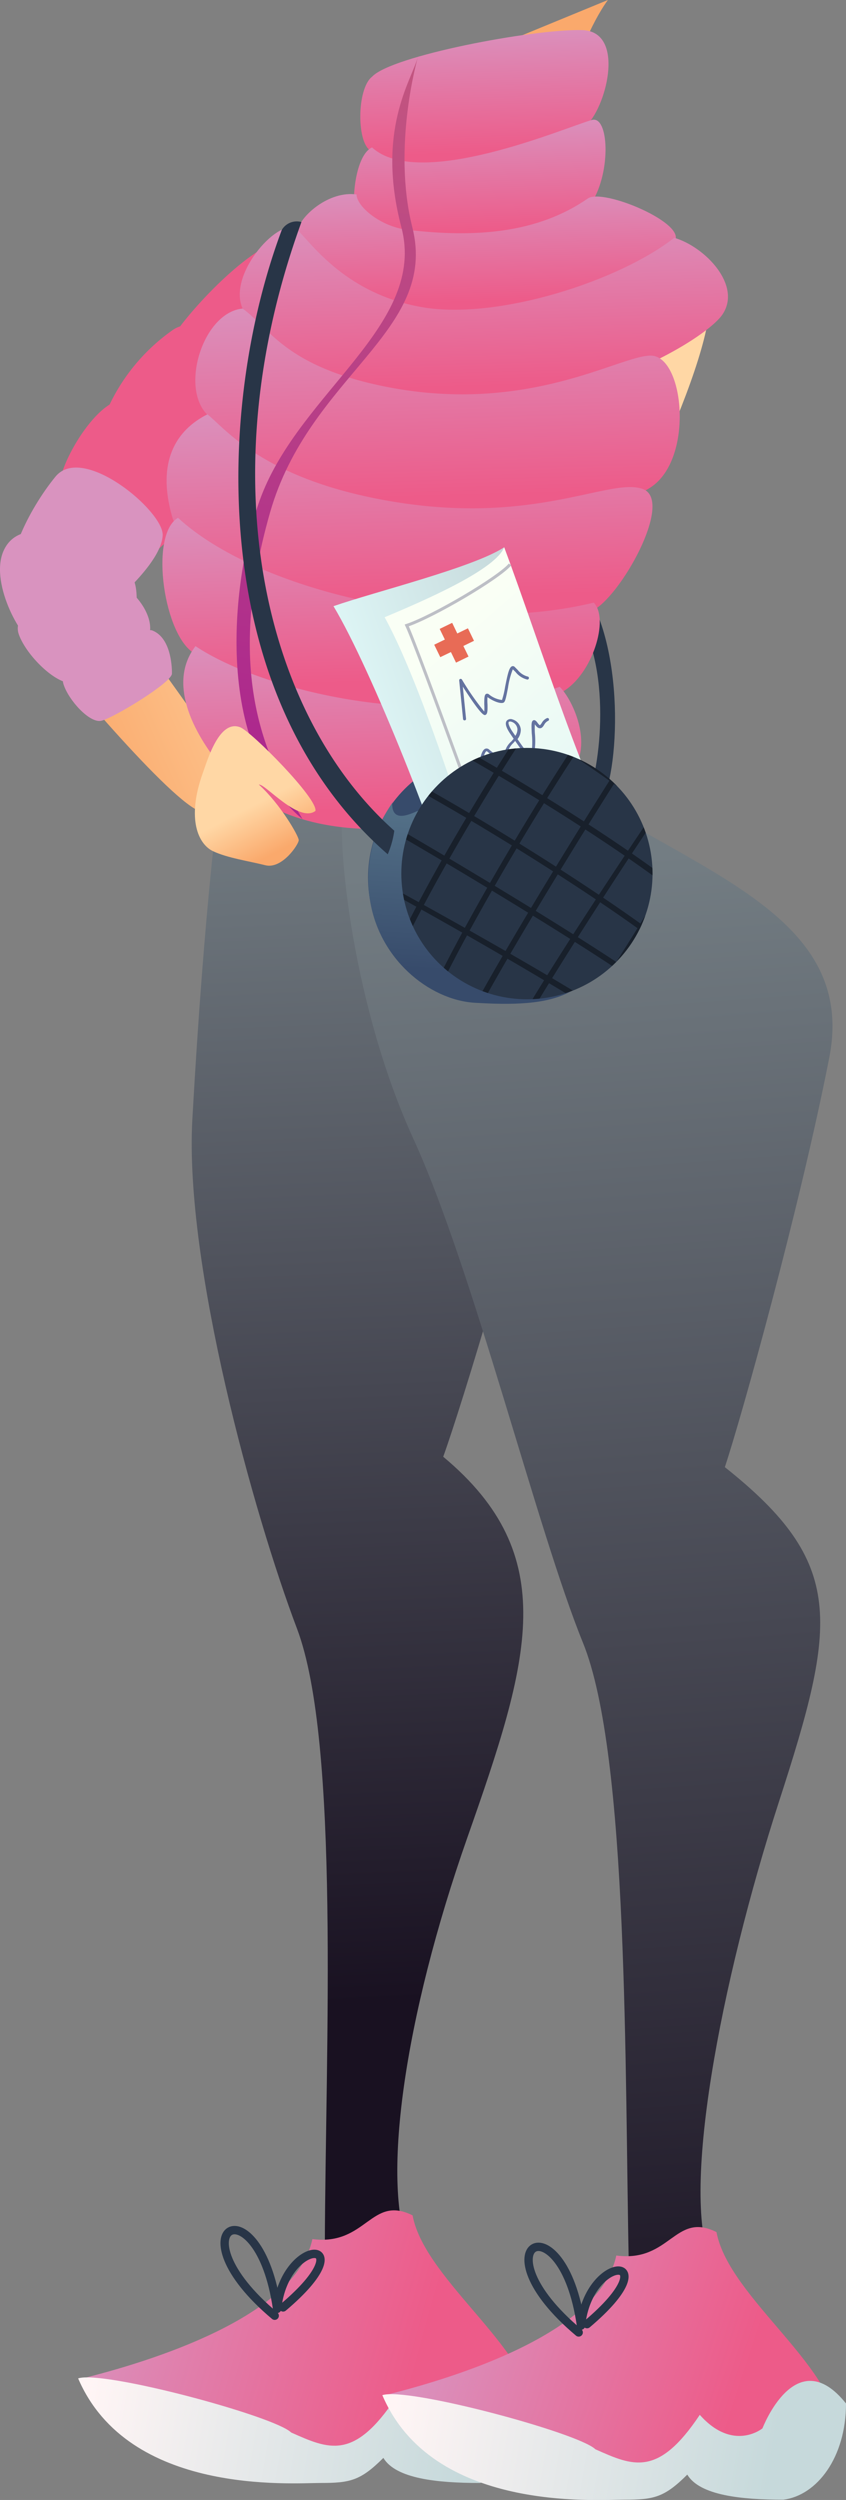 <svg xmlns="http://www.w3.org/2000/svg" xmlns:xlink="http://www.w3.org/1999/xlink" viewBox="0 0 140.77 415.72"><rect x="0" y="0" width="140.77" height="415.72" fill="#808080" stroke="none"/><defs><style>.cls-1,.cls-18,.cls-34,.cls-6{fill:none;}.cls-2{fill:#283547;}.cls-3{fill:url(#Безымянный_градиент_1909);}.cls-4{fill:url(#Безымянный_градиент_1424);}.cls-5{fill:url(#Безымянный_градиент_18);}.cls-6{stroke:#283547;stroke-linejoin:round;}.cls-18,.cls-6{stroke-linecap:round;stroke-width:1.39px;}.cls-7{fill:url(#Безымянный_градиент_1909-2);}.cls-8{fill:url(#Безымянный_градиент_1428);}.cls-9{fill:url(#Безымянный_градиент_159);}.cls-10{fill:url(#Безымянный_градиент_1424-2);}.cls-11{fill:url(#Безымянный_градиент_1424-3);}.cls-12{fill:url(#Безымянный_градиент_1424-4);}.cls-13{fill:url(#Безымянный_градиент_1424-5);}.cls-14{fill:url(#Безымянный_градиент_1424-6);}.cls-15{fill:url(#Безымянный_градиент_1424-7);}.cls-16{fill:url(#Безымянный_градиент_1424-8);}.cls-17{fill:url(#Безымянный_градиент_159-2);}.cls-18{stroke:#c0717c;}.cls-18,.cls-34{stroke-miterlimit:10;}.cls-19{fill:url(#Безымянный_градиент_1424-9);}.cls-20{fill:url(#Безымянный_градиент_1424-10);}.cls-21{fill:url(#Безымянный_градиент_1424-11);}.cls-22{fill:url(#Безымянный_градиент_1424-12);}.cls-23{fill:url(#Безымянный_градиент_1424-13);}.cls-24{fill:url(#Безымянный_градиент_1424-14);}.cls-25{fill:url(#Безымянный_градиент_1424-15);}.cls-26{fill:url(#Безымянный_градиент_1424-16);}.cls-27{fill:url(#Безымянный_градиент_1424-17);}.cls-28{fill:url(#Безымянный_градиент_938);}.cls-29{fill:url(#Новый_образец_градиента_копия_2);}.cls-30{fill:url(#Новый_образец_градиента_копия_2-2);}.cls-31{fill:url(#Новый_образец_градиента_копия_3);}.cls-32{fill:url(#Безымянный_градиент_481);}.cls-33{fill:#e86b56;}.cls-34{stroke:#bdbfc6;stroke-width:0.5px;}.cls-35{fill:#6473a0;}.cls-36{opacity:0.4;}.cls-37{clip-path:url(#clip-path);}.cls-38{fill:url(#Безымянный_градиент_1424-18);}.cls-39{fill:url(#Безымянный_градиент_11);}.cls-40{fill:url(#Безымянный_градиент_159-3);}</style><linearGradient id="Безымянный_градиент_1909" x1="126.82" y1="185.83" x2="141.05" y2="388.68" gradientTransform="translate(-61.4 -59.4) rotate(1.42)" gradientUnits="userSpaceOnUse"><stop offset="0" stop-color="#737d83"/><stop offset="1" stop-color="#191121"/></linearGradient><linearGradient id="Безымянный_градиент_1424" x1="13.27" y1="376.99" x2="69.7" y2="392.61" gradientUnits="userSpaceOnUse"><stop offset="0" stop-color="#d993bf"/><stop offset="1" stop-color="#ed5b89"/></linearGradient><linearGradient id="Безымянный_градиент_18" x1="15.31" y1="394.85" x2="78.14" y2="405.5" gradientUnits="userSpaceOnUse"><stop offset="0" stop-color="#fff5f5"/><stop offset="1" stop-color="#c6d9db"/></linearGradient><linearGradient id="Безымянный_градиент_1909-2" x1="96.8" y1="142.87" x2="116.05" y2="401.64" gradientTransform="matrix(1, 0, 0, 1, 0, 0)" xlink:href="#Безымянный_градиент_1909"/><linearGradient id="Безымянный_градиент_1428" x1="110.3" y1="37.34" x2="-3.04" y2="87.27" gradientUnits="userSpaceOnUse"><stop offset="0.51" stop-color="#fac38f"/><stop offset="1" stop-color="#faa96c"/></linearGradient><linearGradient id="Безымянный_градиент_159" x1="125.09" y1="70.91" x2="11.74" y2="120.83" gradientUnits="userSpaceOnUse"><stop offset="0.64" stop-color="#ffd7a5"/><stop offset="1" stop-color="#faa96c"/></linearGradient><linearGradient id="Безымянный_градиент_1424-2" x1="7343.88" y1="2141.99" x2="7326.87" y2="2169.54" gradientTransform="matrix(-0.85, -0.53, -0.53, 0.85, 7417.36, 2072.26)" xlink:href="#Безымянный_градиент_1424"/><linearGradient id="Безымянный_градиент_1424-3" x1="7346.46" y1="2161.6" x2="7332.34" y2="2184.46" gradientTransform="matrix(-0.85, -0.53, -0.53, 0.85, 7417.36, 2072.26)" xlink:href="#Безымянный_градиент_1424"/><linearGradient id="Безымянный_градиент_1424-4" x1="7347.07" y1="2177.13" x2="7334.05" y2="2198.21" gradientTransform="matrix(-0.85, -0.53, -0.53, 0.85, 7417.36, 2072.26)" xlink:href="#Безымянный_градиент_1424"/><linearGradient id="Безымянный_градиент_1424-5" x1="8054.21" y1="1787.42" x2="8044.51" y2="1810.12" gradientTransform="matrix(-0.92, -0.39, -0.39, 0.92, 8122.76, 1599.67)" xlink:href="#Безымянный_градиент_1424"/><linearGradient id="Безымянный_градиент_1424-6" x1="10332.36" y1="-1993.91" x2="10339.93" y2="-1970.42" gradientTransform="matrix(-0.9, 0.43, 0.29, 0.62, 9940.07, -3082.59)" xlink:href="#Безымянный_градиент_1424"/><linearGradient id="Безымянный_градиент_1424-7" x1="10334.73" y1="-1977.64" x2="10340.96" y2="-1958.31" gradientTransform="matrix(-0.9, 0.43, 0.29, 0.62, 9940.07, -3082.59)" xlink:href="#Безымянный_градиент_1424"/><linearGradient id="Безымянный_градиент_1424-8" x1="10333.16" y1="-1963.43" x2="10338.62" y2="-1946.48" gradientTransform="matrix(-0.9, 0.43, 0.29, 0.62, 9940.07, -3082.59)" xlink:href="#Безымянный_градиент_1424"/><linearGradient id="Безымянный_градиент_159-2" x1="79.02" y1="64.95" x2="87.31" y2="10.42" xlink:href="#Безымянный_градиент_159"/><linearGradient id="Безымянный_градиент_1424-9" x1="64.9" y1="61.95" x2="66.43" y2="115.89" xlink:href="#Безымянный_градиент_1424"/><linearGradient id="Безымянный_градиент_1424-10" x1="80.29" y1="4" x2="80.9" y2="25.45" xlink:href="#Безымянный_градиент_1424"/><linearGradient id="Безымянный_градиент_1424-11" x1="79.54" y1="19.19" x2="80.09" y2="38.43" xlink:href="#Безымянный_градиент_1424"/><linearGradient id="Безымянный_градиент_1424-12" x1="80.72" y1="30.36" x2="81.28" y2="50.14" xlink:href="#Безымянный_градиент_1424"/><linearGradient id="Безымянный_градиент_1424-13" x1="80.1" y1="35" x2="80.93" y2="64.22" xlink:href="#Безымянный_градиент_1424"/><linearGradient id="Безымянный_градиент_1424-14" x1="72.3" y1="48.14" x2="73.27" y2="82.59" xlink:href="#Безымянный_градиент_1424"/><linearGradient id="Безымянный_градиент_1424-15" x1="67.65" y1="65.79" x2="68.6" y2="99.5" xlink:href="#Безымянный_градиент_1424"/><linearGradient id="Безымянный_градиент_1424-16" x1="62.97" y1="83.2" x2="63.82" y2="113.37" xlink:href="#Безымянный_градиент_1424"/><linearGradient id="Безымянный_градиент_1424-17" x1="63.2" y1="104.63" x2="64.05" y2="134.51" xlink:href="#Безымянный_градиент_1424"/><linearGradient id="Безымянный_градиент_938" x1="65.18" y1="5.26" x2="46.18" y2="121.96" gradientUnits="userSpaceOnUse"><stop offset="0" stop-color="#c3577f"/><stop offset="1" stop-color="#ad298d"/></linearGradient><linearGradient id="Новый_образец_градиента_копия_2" x1="94.47" y1="132.08" x2="83.8" y2="144.08" gradientUnits="userSpaceOnUse"><stop offset="0" stop-color="#5d7d91"/><stop offset="1" stop-color="#374b6b"/></linearGradient><linearGradient id="Новый_образец_градиента_копия_2-2" x1="79.96" y1="126.91" x2="77.74" y2="161.7" xlink:href="#Новый_образец_градиента_копия_2"/><linearGradient id="Новый_образец_градиента_копия_3" x1="-152.73" y1="64.14" x2="-122.69" y2="64.14" gradientTransform="translate(187.84 16.1) rotate(-19.02)" gradientUnits="userSpaceOnUse"><stop offset="0" stop-color="#ddf5f5"/><stop offset="1" stop-color="#c6d9db"/></linearGradient><linearGradient id="Безымянный_градиент_481" x1="-122.4" y1="93.71" x2="-140.46" y2="49" gradientTransform="translate(187.84 16.1) rotate(-19.02)" gradientUnits="userSpaceOnUse"><stop offset="0" stop-color="#ddf5f5"/><stop offset="1" stop-color="#fafff5"/></linearGradient><clipPath id="clip-path"><circle class="cls-1" cx="87.68" cy="145.27" r="20.9"/></clipPath><linearGradient id="Безымянный_градиент_1424-18" x1="71.39" y1="380.43" x2="123.21" y2="397.47" xlink:href="#Безымянный_градиент_1424"/><linearGradient id="Безымянный_градиент_11" x1="65.89" y1="397.63" x2="128.71" y2="408.28" gradientUnits="userSpaceOnUse"><stop offset="0" stop-color="#fff5f5"/><stop offset="1" stop-color="#c6d9db"/></linearGradient><linearGradient id="Безымянный_градиент_159-3" x1="34.42" y1="120.44" x2="45.54" y2="141.97" xlink:href="#Безымянный_градиент_159"/></defs><g id="Слой_2" data-name="Слой 2"><g id="Слой_2-2" data-name="Слой 2"><path class="cls-2" d="M96.35,96.61c8,10.19,6.72,32.64,3.44,37.41-2,.4-2.1-1.3-2.1-1.3,2.09-4.38,4.56-22.24-2.48-31.8C94.15,99.47,95.83,96,96.35,96.61Z"/><path class="cls-3" d="M63.88,135.57c21.47,16.87,34.41,14.06,28.93,39s-16.07,59.4-19.06,67.67c19.76,16.48,14.41,33.77,4,63.37s-14.65,58-9.36,69.3C63.23,386.56,54,374,54.05,373.26c.12-32.68,2.54-83.51-4.64-102.46S30.7,210.28,32,186.24c2-35.76,4.56-55.61,5.72-62.44C43.88,128.82,47.27,132.38,63.88,135.57Z"/><path class="cls-4" d="M68.65,368.39c2.09,11.12,20.85,22.94,20.16,34.06-19.46,3.48-59.08,13.21-75.07-6.95,11.12-2.78,35.47-10.17,38.24-23.16C61,373.48,61.7,364.92,68.65,368.39Z"/><path class="cls-5" d="M90.2,396.89c0,9-4.84,15.29-10.41,16-7,0-13.92-.7-16-4.17-3.82,3.82-5.59,4.17-10.44,4.17S21.38,415,13,395.5c4.17-1.39,32.67,6.26,35.45,9,6.26,2.78,10.43,4.7,17.38-5.73,5.56,6.25,10.43,2.25,10.43,2.25S81.86,386.47,90.2,396.89Z"/><path class="cls-6" d="M45.71,385.08c-17.37-14.6-2.68-22.44.4-1.14,1.29-12.32,14.93-12,1-.24"/><path class="cls-7" d="M90.9,128.07c21.89,16.33,52,22.76,47.09,47.79s-14.6,59.77-17.38,68.11c20.16,16,18.67,25.81,9,55.65s-16.63,66-11.07,77.11c-4.87,11.82-13.9,1.1-13.9.41-.7-32.67,0-85.21-7.65-104s-18.18-61.86-28.2-83.76-12.71-48.5-11.72-55.36C66,137,84.82,134.51,90.9,128.07Z"/><path class="cls-8" d="M47.48,41.49c-9.33,3.49-30.63,28.6-40.9,47s4.37,21.67,14.07,8.3S43.89,70.45,48.24,65,60.48,36.64,47.48,41.49Z"/><path class="cls-9" d="M4.51,104.4C8,109,27.28,132.21,33,134.8s9.62-.66,5.18-7.38S18.77,99.52,15.4,96.65-.78,97.29,4.51,104.4Z"/><path class="cls-10" d="M45.69,40.38c-6.26,2.27-16.62,14-17.78,17.17s10.64,17.31,14.7,15.22,12-12.53,14.23-17.31S61.87,34.49,45.69,40.38Z"/><path class="cls-11" d="M43,73c3.22-6.46-7.75-22.64-14.26-18.12A32.07,32.07,0,0,0,17.9,68C17.12,70.07,31.82,83.79,34,82S41.5,75.89,43,73Z"/><path class="cls-12" d="M33.81,81.57c2.16-6-11.37-16.79-15.41-14.4s-8.18,10-8.4,13S22.19,94.52,24.86,92.51,32.15,86.16,33.81,81.57Z"/><path class="cls-13" d="M15.33,103.18C20.69,99,26.91,93,27.07,89S13.78,73.7,9.23,79.26,0,94.33,2.67,98,13.42,104.69,15.33,103.18Z"/><path class="cls-14" d="M20.12,93.74c-2.58-1.94-16.33-9.8-19.59-2C-1.76,97.28,4,107,5.75,106.8s17-4.29,17-6.53S22.73,95.69,20.12,93.74Z"/><path class="cls-15" d="M20.51,97.52c-2.28-1.19-19.52,2-17.37,8,1.28,3.53,6.17,8.29,8.85,8.05s12.94-6.1,13-9S22.4,98.51,20.51,97.52Z"/><path class="cls-16" d="M25.34,104.84c-1.57-.63-16.32,3.91-14.78,8.92.82,2.64,4.33,6.53,6.29,6.1s11.74-6.35,11.76-7.84S28.33,106,25.34,104.84Z"/><path class="cls-17" d="M101.15,0C95.59,7.65,90,27.11,92.81,32s22.24,8.34,25,16-13.9,43.1-22.94,54.91-8.46,20.55-4.25,26.78c-24.16,9.14-43,9.37-47.18.33-.7-16.68,1.39-54.56,2.08-55.61-3.47-10.44-3.47-29.19,4.87-34.75s22.94-9.73,22.94-9.73c0-8.34.69-18.77.69-18.77Z"/><path class="cls-18" d="M85.16,76.46c1.39-3.48,11.13-27.8,21.55-36.84"/><path class="cls-18" d="M62.23,33.36c-5.56,5.56-16,29.89-18.77,35.45"/><path class="cls-19" d="M102.54,91.06c-6.25,1.39-16.68-10.43-16-18.08-16,6.26-38.23,6.26-41.7-7-14.6,14.6-26.41,27.33-1.39,44.25-.7,2.56-1.16,5.14,0,6.15C52.39,124.2,90,120.94,90,120.94Z"/><path class="cls-20" d="M61.91,12.76c-2.61,2-2.61,11.54,0,12.41,11.75,7.18,32.39-1,35.78-4.43S104.05,5,96.68,5C88.45,4.86,65.12,9.28,61.91,12.76Z"/><path class="cls-21" d="M61.91,24.52c-2.68,1.15-3.65,8.78-2.61,12.4,1.3,4.58,33.1,6.46,39.18-3.26,3.26-5.22,2.81-14.52,0-13.71C93.91,21.25,69.75,31.7,61.91,24.52Z"/><path class="cls-22" d="M97.82,33c-8.48,5.87-18.93,6.53-30,5.22-4.54-.53-8.49-3.92-8.49-5.88-4.57-.65-9.25,3.51-9.8,5.88s5.88,10.45,15,12.41,35.26,5.22,47.67-10.45C114.53,37.24,100.37,31.24,97.82,33Z"/><path class="cls-23" d="M112.19,39.54c5.13,1.49,11.33,7.94,8,12.79S90.88,72.31,64.45,66C43.63,61.09,40.36,53.94,40.36,51.29c-2.61-5.88,6.53-15.67,9.14-13.06s8.27,10.7,20.79,12.86S103.05,46.72,112.19,39.54Z"/><path class="cls-24" d="M108.27,59.13c5.58,0,7.26,17.15,0,21.91-12.4,8.12-47.67,5.51-59.42-1s-13.28-6.2-14.37-11.1c-4.57-4.57-.65-17,5.88-17.63,4.44,3.13,7,9.72,24.16,13.06C88,68.92,103.05,59.13,108.27,59.13Z"/><path class="cls-25" d="M107,81.33c5.22,2-3.88,18.15-8.49,20.24-7.19,3.27-65.51-.4-69.87-15.67-2.61-9.14.65-14.37,5.87-17C37.21,71,43,78.72,61.26,82.63,87.81,88.33,101.23,79.18,107,81.33Z"/><path class="cls-26" d="M98.8,100.21c2.62,2.72-.22,11.93-5.17,14.81-22.95,2.49-52,2.88-61.1-6.27-5.23-2.61-7.78-19.82-2.91-22.64C42.62,98.1,75,106,98.8,100.21Z"/><path class="cls-27" d="M32.53,107.45c11.15,7.42,39.18,14.36,60.6,6.76,2.21,2.14,6,10.22,1.43,14.79-13.71,8.49-43.39,15.13-57.28-.93C31.69,121.43,28,113.33,32.53,107.45Z"/><path class="cls-28" d="M69.55,9.44c-1.11,4-7,12.25-2.76,28.36S50.16,65,43.46,82.54c-4.55,11.9-8.59,40.69,6.89,53.7-5-8.61-13.56-22.51-5.42-51C51.46,62.39,73,55.21,68.61,37.8,65.21,24.32,69.55,9.44,69.55,9.44Z"/><circle class="cls-29" cx="82.14" cy="145.95" r="20.9"/><path class="cls-30" d="M69.68,134.78C66.05,141.41,95,164.83,95,164.83c-4,2.29-10,2.27-16,1.92-7.61-.46-16.11-7.37-17.49-17.44-1.4-10.28,4.41-16.25,3.76-15.92C65.05,137.2,68.64,135.16,69.68,134.78Z"/><path class="cls-31" d="M55.49,100.8c7-2.43,23.2-6.41,28.4-9.79,4.25,12.33,14.91,46.34,14.91,46.34-2.8,5.74-20,14.33-23,13.25C73.45,140.78,61.84,111.35,55.49,100.8Z"/><path class="cls-32" d="M64,102.64C71,99.71,82.5,94.67,83.89,91c6,16,14.08,42.38,20.36,51.36-2.67,3-12.76,9.18-21.63,11.17C79.84,145.48,71.13,115.58,64,102.64Z"/><polygon class="cls-33" points="77.86 104.48 76.09 105.34 75.24 103.57 73.16 104.58 74.02 106.35 72.25 107.21 73.26 109.28 75.03 108.43 75.88 110.19 77.96 109.18 77.1 107.42 78.87 106.56 77.86 104.48"/><path class="cls-34" d="M84.87,93.86C83,96.1,72,102.56,67.68,104c1.94,4.1,15.5,41.89,16.81,45.69,4.59-.53,14.82-6.19,17.88-10.42"/><path class="cls-35" d="M80.76,118.89c-.19.06-.61.21-3.75-4.71l.54,5.34a.24.24,0,0,1-.22.27.25.25,0,0,1-.28-.22l-.64-6.4a.24.24,0,0,1,.16-.27h0a.26.26,0,0,1,.3.11,43.55,43.55,0,0,0,3.71,5.32,8.9,8.9,0,0,0,0-1.19c0-1,0-1.59.31-1.75a.44.44,0,0,1,.47.08,4.17,4.17,0,0,0,2.17.93,13.82,13.82,0,0,0,.51-2.14c.44-2.24.69-3.31,1.17-3.47a.41.41,0,0,1,.42.1l.5.5a3.15,3.15,0,0,0,1.67,1.11.25.25,0,0,1,.21.29.26.26,0,0,1-.29.21,3.55,3.55,0,0,1-1.94-1.26l-.45-.44a13.49,13.49,0,0,0-.8,3.06c-.37,1.91-.49,2.4-.79,2.5-.61.21-1.91-.4-2.62-.94a7.66,7.66,0,0,0,0,1.21C81.14,118.2,81.13,118.76,80.76,118.89Z"/><path class="cls-35" d="M88.36,125.82l-.08,0c-.61.13-1.29-.76-2.56-2.61l-.3.34a3,3,0,0,0-1,2c0,.48-.11.78-.39.92-.66.33-1.8-.52-2.94-1.49-.1-.08-.13-.06-.15-.06-.24.1-.57,1-.71,2.28a.25.25,0,1,1-.49,0c.07-.72.33-2.42,1-2.69a.62.62,0,0,1,.66.14c1.7,1.43,2.23,1.51,2.4,1.42s.12-.2.11-.45a3.33,3.33,0,0,1,1.18-2.33l.38-.44,0,0-.62-.91c-.66-1-.84-1.66-.54-2.08a.87.87,0,0,1,1-.22,1.92,1.92,0,0,1,1.35,1.68,2.53,2.53,0,0,1-.55,1.59c.88,1.28,1.8,2.6,2.14,2.53,0,0,.13,0,.23-.51a13.62,13.62,0,0,0,0-3c-.07-1.5-.08-2,.28-2.16h0c.3-.1.54.24.65.38.32.45.44.45.44.45s.21-.23.28-.35a1.83,1.83,0,0,1,.89-.84.25.25,0,0,1,.32.15.25.25,0,0,1-.16.32,1.5,1.5,0,0,0-.63.64c-.17.28-.36.57-.68.58s-.54-.19-.87-.65l0-.06a13.15,13.15,0,0,0,0,1.51,13,13,0,0,1-.06,3.08C88.87,125.13,88.75,125.69,88.36,125.82ZM84.74,120a.15.15,0,0,0-.09.06c-.11.15,0,.64.55,1.5l.55.8a1.93,1.93,0,0,0,.35-1.12,1.42,1.42,0,0,0-1-1.22A.57.57,0,0,0,84.74,120Z"/><path class="cls-35" d="M88.13,136.49l-.12,0c-.56,0-1.1-1-2.27-3.6-.47-1-.94-2-1.35-2.76-.18-.3-.28-.33-.28-.33-.42.29-.42,4.48,0,5.81A.25.25,0,0,1,84,136a.26.26,0,0,1-.32-.16c-.37-1.06-.71-6,.27-6.43.3-.14.59,0,.88.54.42.73.91,1.78,1.37,2.8A13.93,13.93,0,0,0,88,136l0-.09c.15-.44.28-.94.41-1.42.33-1.28.54-2,1-2.2a.52.52,0,0,1,.44,0c.16.08.6-.13,1.12-.46A9.25,9.25,0,0,0,90,131a.87.87,0,0,1-.39-.87c.13-.74,1.26-1.47,2.32-1.82.51-.16,1.43-.37,1.87.06a.84.84,0,0,1,.26.66c0,.95-1.37,2.13-1.52,2.26s-.48.41-.84.67c.57.61,1.15,1.19,1.55,1.12.18,0,.35-.2.51-.52a7.08,7.08,0,0,0,.62-2.27c.07-.48.1-.77.34-.89a.48.48,0,0,1,.45,0,1,1,0,0,1,.26.16c.1-.07.24-.16.45-.28a.25.25,0,1,1,.24.44,3.07,3.07,0,0,0-.5.32.29.29,0,0,1-.44,0,.52.52,0,0,0-.22-.16,3.85,3.85,0,0,0-.08.49,7.56,7.56,0,0,1-.67,2.42,1.25,1.25,0,0,1-.89.8c-.66.1-1.33-.58-2-1.33-.62.4-1.3.72-1.69.53h0c-.22.08-.51,1.2-.69,1.87-.13.49-.26,1-.42,1.45A.59.59,0,0,1,88.13,136.49Zm3.88-7.7c-1,.34-1.82,1-1.89,1.4,0,.09,0,.22.2.39a8.55,8.55,0,0,1,1,1c.29-.21.59-.45.86-.68s1.33-1.28,1.35-1.89a.36.36,0,0,0-.11-.29c-.15-.14-.62-.18-1.36.06Z"/><circle class="cls-2" cx="87.68" cy="145.27" r="20.9"/><g class="cls-36"><g class="cls-37"><path d="M116,162.64c-5-6.69-43.27-30.49-55.8-36.07l.38-.86c12.59,5.61,51.11,29.6,56.17,36.37Z"/><path d="M118.84,154.48c-5-7.38-42.29-30.2-53-34.68l.36-.87c11.1,4.63,48.27,27.35,53.45,35Z"/><path d="M120,144.58c-4.72-5.05-32.54-26.14-44.74-30l.28-.9c12.32,3.87,40.39,25.14,45.15,30.22Z"/><path d="M106.75,174.36a3.7,3.7,0,0,1-.42,0l.12-.93h.1c-3.44-3.83-47.76-28.93-50.95-29.84l0-.12-.1.17c-.32-.23-.41-.48-.27-.73s.39-.31.76-.16c1.65.66,14.5,7.59,27.23,14.88,24.92,14.28,24.58,15.59,24.41,16.22C107.55,174.27,107.11,174.36,106.75,174.36Z"/><path d="M98.79,176.12c-4.53,0-43-24.16-43.4-24.41l.52-.79c8.06,5.22,40.33,24.73,42.75,24.31l.45.81A.56.56,0,0,1,98.79,176.12Z"/><path d="M111.44,167.64c-3.85-4.47-45.89-29.64-54.91-34.23l.43-.84c7.71,3.93,51.09,29.69,55.19,34.46Z"/><path d="M69.52,173.53l-.92-.15C70,165,93.13,126,101.73,115.23l.73.59C93.91,126.54,70.89,165.28,69.52,173.53Z"/><path d="M63.21,167.61l-.94-.11c1.07-9.21,23.61-46.48,31.34-55.7l.72.61C86.85,121.33,64.23,158.76,63.21,167.61Z"/><path d="M57.63,159.34l-.91-.25c1.89-6.71,17-38.5,26.17-47.61l.67.67C74.49,121.16,59.5,152.69,57.63,159.34Z"/><path d="M82.52,179.86a.62.62,0,0,1-.48-.22c-.44-.48-1.35-1.49,14.21-25.63,8-12.34,16.17-24.41,17.32-25.75q.39-.45.75-.21c.24.16.28.43.1.78l-.12-.06,0,0c-2.42,2.27-30.21,45-31.51,49.94l.08-.06.54.77A1.75,1.75,0,0,1,82.52,179.86Z"/><path d="M90.68,177.67h0l.12-.93c2.22-.77,21.93-32.92,26.68-41.26l.82.47C118,136.36,93.71,177.67,90.68,177.67Z"/><path d="M75.84,175.88l-.91-.21c1.44-6.12,28.1-49,33.14-56l.76.55C102.94,128.44,77.2,170.13,75.84,175.88Z"/></g></g><path class="cls-2" d="M50.16,36.92C34.48,80,44.28,119.2,65.61,138.14a15.43,15.43,0,0,1-1.09,3.92c-30-26.12-28.72-74.22-17.63-103.83A2.91,2.91,0,0,1,50.16,36.92Z"/><path class="cls-38" d="M119.22,371.17c2.09,11.13,20.86,22.94,20.16,34.06-19.46,3.48-59.08,13.21-75.07-7,11.12-2.78,35.47-10.17,38.24-23.16C111.57,376.26,112.27,367.7,119.22,371.17Z"/><path class="cls-39" d="M140.77,399.67c0,9-4.84,15.29-10.41,16-7,0-13.92-.7-16-4.17-3.83,3.82-5.59,4.17-10.44,4.17s-32,2.08-40.3-17.38c4.17-1.39,32.67,6.26,35.45,9,6.25,2.78,10.42,4.7,17.37-5.73,5.56,6.25,10.43,2.25,10.43,2.25S132.43,389.25,140.77,399.67Z"/><path class="cls-6" d="M96.29,387.86c-17.38-14.6-2.69-22.44.39-1.14,1.29-12.32,14.93-12,1-.24"/><path class="cls-40" d="M33.73,128.59c.85-2.36,2.78-9,6.25-7.65,1.91.77,12.92,11.86,12.51,13.91-2.78,2.08-8.41-4.59-9.42-4.38,3.55,3.19,6.64,8.55,6.64,9.24s-2.78,4.87-5.56,4.17-6.3-1.2-8.71-2.34S31,136.24,33.73,128.59Z"/></g></g></svg>